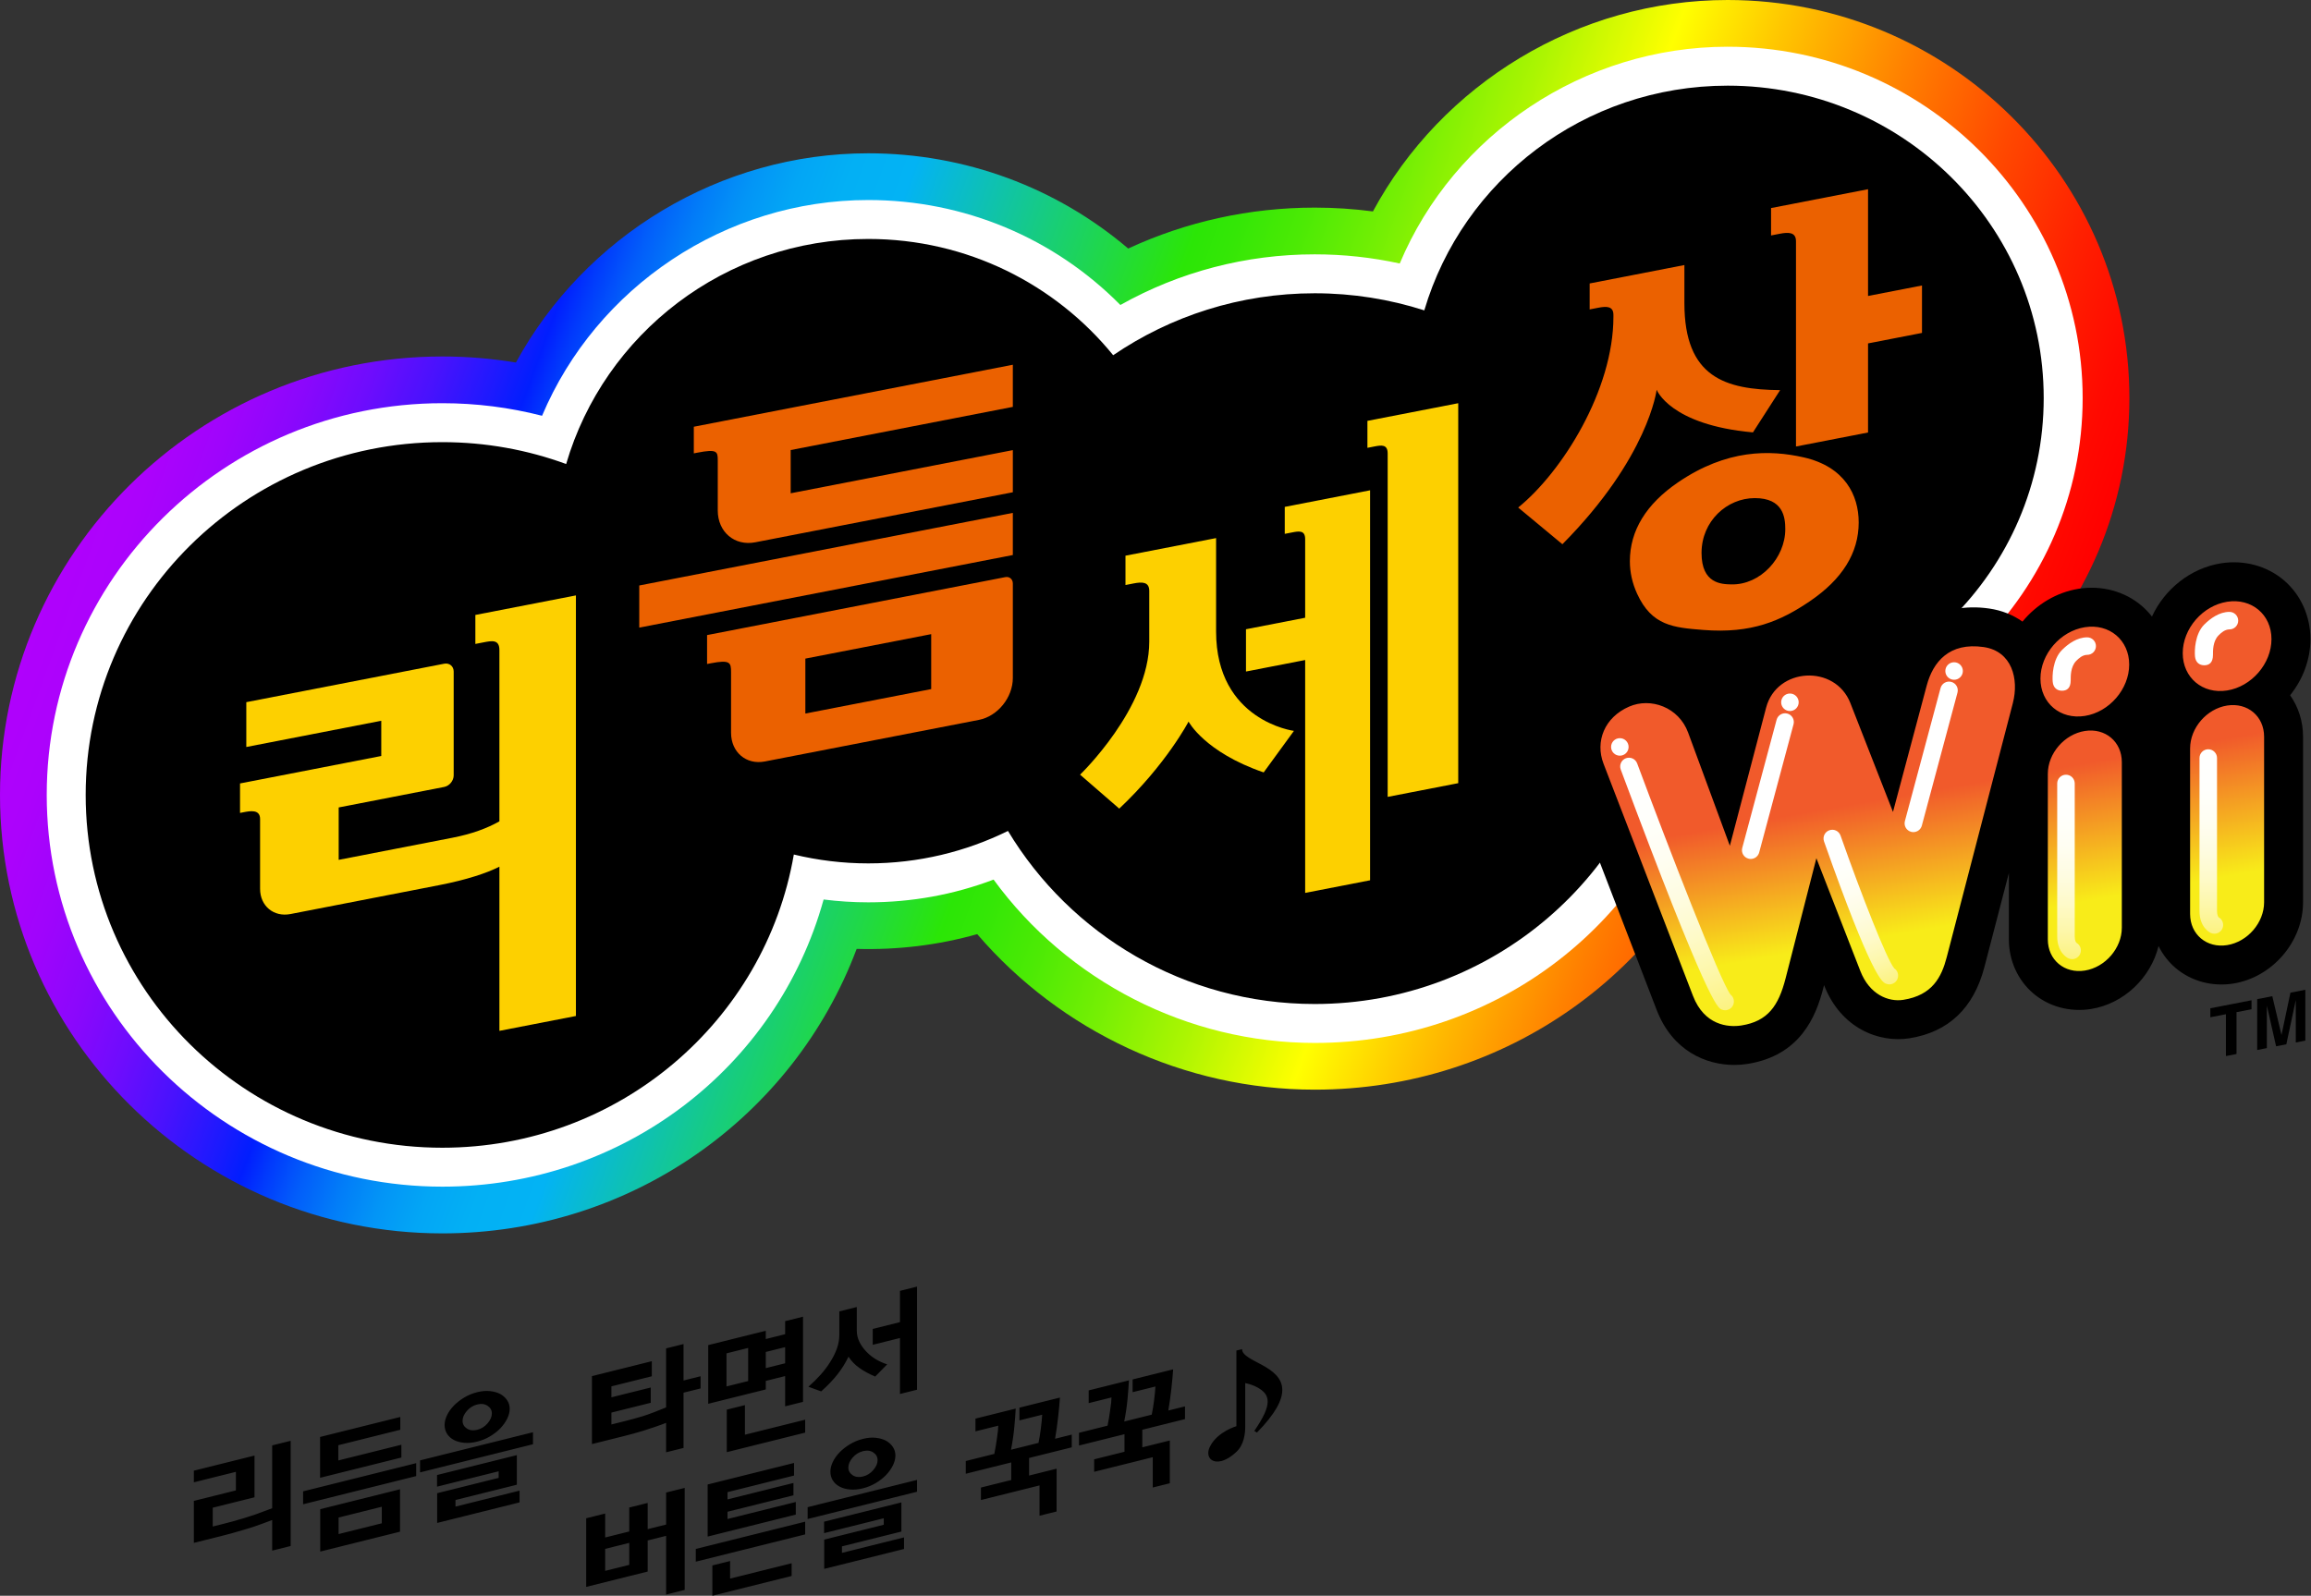 <?xml version="1.0" encoding="UTF-8" standalone="no"?>
<!-- Generator: Adobe Illustrator 25.0.0, SVG Export Plug-In . SVG Version: 6.00 Build 0)  -->

<svg
   version="1.1"
   id="Layer_1"
   x="0px"
   y="0px"
   viewBox="0 0 666.667 460.461"
   xml:space="preserve"
   sodipodi:docname="Rhythm World Wii (리듬 세상 Ｗｉｉ) Logo with Tagline.svg"
   width="666.667"
   height="460.461"
   inkscape:version="1.2.2 (b0a8486541, 2022-12-01)"
   xmlns:inkscape="http://www.inkscape.org/namespaces/inkscape"
   xmlns:sodipodi="http://sodipodi.sourceforge.net/DTD/sodipodi-0.dtd"
   xmlns="http://www.w3.org/2000/svg"
   xmlns:svg="http://www.w3.org/2000/svg"><rect x="0" y="0" width="666.667" height="460.461" fill="#333333" stroke="none"/><defs
   id="defs179" /><sodipodi:namedview
   id="namedview177"
   pagecolor="#505050"
   bordercolor="#eeeeee"
   borderopacity="1"
   inkscape:showpageshadow="0"
   inkscape:pageopacity="0"
   inkscape:pagecheckerboard="0"
   inkscape:deskcolor="#505050"
   showgrid="false"
   inkscape:zoom="2.844"
   inkscape:cx="250.17581"
   inkscape:cy="172.64416"
   inkscape:window-width="2560"
   inkscape:window-height="1404"
   inkscape:window-x="2560"
   inkscape:window-y="0"
   inkscape:window-maximized="1"
   inkscape:current-layer="Layer_1" />
<style
   type="text/css"
   id="style2">
	.st0{fill:url(#Spectrum_1_);}
	.st1{fill:#FFFFFF;}
	.st2{fill:url(#SVGID_1_);}
	.st3{fill:url(#SVGID_2_);}
	.st4{fill:url(#SVGID_3_);}
	.st5{fill:url(#SVGID_4_);}
	.st6{fill:url(#SVGID_5_);}
	.st7{fill:#EB6100;}
	.st8{fill:#FDD000;}
</style>
<path
   id="리듬을_타면서_버튼을_꾹꾹_x266A_"
   d="m 83.846,415.75 v 30.358 l -5.327,1.328 v -8.826 c -1.559,0.592 -3.974,1.482 -4.864,1.779 -1.171,0.394 -2.333,0.758 -3.491,1.091 -1.184,0.361 -2.333,0.695 -3.45,0.995 -1.117,0.303 -2.118,0.564 -3.007,0.785 l -7.788,1.942 v -12.111 l 12.13,-3.024 v -5.361 l -12.13,3.024 v -3.357 l 17.496,-4.362 v 12.042 l -12.048,3.004 v 5.427 l 2.824,-0.704 c 0.86,-0.215 1.836,-0.469 2.926,-0.763 1.089,-0.293 2.199,-0.617 3.328,-0.965 1.131,-0.351 2.253,-0.713 3.369,-1.094 0.906,-0.309 3.305,-1.205 4.703,-1.75 v -18.131 z m 36.216,10.18 v -3.73 l -32.622,8.134 v 3.73 z m -27.721,0.495 23.447,-5.846 v -3.694 l -18.193,4.536 v -4.398 l 17.88,-4.458 v -3.694 l -23.134,5.768 v 11.786 z m 23.056,15.548 V 429.74 l -23.017,5.739 v 12.232 z m -5.255,-2.42 -12.468,3.109 v -4.772 l 12.468,-3.109 z m 43.613,-22.809 v -3.466 l -32.572,8.121 v 3.466 z m -27.64,22.706 23.766,-5.926 v -3.394 l -18.479,4.607 v -1.903 l 17.695,-4.412 v -8.539 l -23.02,5.74 v 3.357 l 17.773,-4.431 v 1.9 l -17.735,4.422 v 8.578 z m 11.55,-23.465 c 1.322,-0.33 2.554,-0.835 3.693,-1.513 1.139,-0.678 2.123,-1.442 2.958,-2.298 0.831,-0.875 1.495,-1.805 1.986,-2.788 0.487,-0.982 0.733,-1.939 0.733,-2.872 0,-0.907 -0.245,-1.73 -0.733,-2.469 -0.49,-0.738 -1.154,-1.337 -1.986,-1.798 -0.834,-0.44 -1.818,-0.719 -2.958,-0.841 -1.139,-0.121 -2.371,-0.018 -3.693,0.311 -1.349,0.336 -2.596,0.851 -3.747,1.544 -1.154,0.693 -2.144,1.465 -2.979,2.321 -0.858,0.882 -1.519,1.811 -1.984,2.787 -0.467,0.977 -0.698,1.918 -0.698,2.826 0,0.933 0.232,1.771 0.698,2.515 0.465,0.745 1.126,1.344 1.984,1.798 0.834,0.44 1.824,0.712 2.979,0.818 1.151,0.107 2.398,-0.006 3.747,-0.342 z m -4.226,-6.008 c 0,-0.933 0.41,-1.876 1.229,-2.832 0.822,-0.958 1.821,-1.583 2.997,-1.876 1.175,-0.293 2.174,-0.166 2.993,0.382 0.822,0.548 1.232,1.285 1.232,2.219 0,0.93 -0.41,1.876 -1.232,2.833 -0.819,0.957 -1.818,1.582 -2.993,1.875 -1.175,0.293 -2.174,0.166 -2.997,-0.382 -0.819,-0.548 -1.229,-1.289 -1.229,-2.22 z m 63.743,-11.63 v -10.517 l -5.03,1.254 v 17.029 c -1.945,0.814 -5.167,2.078 -6.732,2.539 -1.816,0.538 -3.457,0.991 -4.919,1.356 l -4.122,1.028 v -3.426 l 11.346,-2.829 v -4.41 l -11.346,2.829 v -3.163 l 11.651,-2.905 v -4.353 l -17.269,4.306 v 19.608 l 9.288,-2.316 c 1.841,-0.459 3.712,-0.977 5.618,-1.561 1.673,-0.508 4.782,-1.564 6.486,-2.242 v 8.489 l 5.03,-1.254 v -15.945 l 4.919,-1.226 v -3.517 z m 23.726,-14.351 -16.603,4.14 v 16.934 l 16.603,-4.14 v -2.462 l 5.585,-1.393 v 8.727 l 5.156,-1.286 v -24.577 l -5.156,1.286 v 3.767 l -5.585,1.393 z m -11.33,6.519 6.25,-1.558 v 9.549 l -6.25,1.558 z m 0.08,28.513 22.615,-5.638 v -3.73 l -17.382,4.334 v -8.537 l -5.232,1.305 z m 11.25,-28.912 5.585,-1.393 v 4.662 l -5.585,1.393 z m 26.257,-6.112 v -6.851 l -5.044,1.258 v 6.851 c 0,1.242 -0.222,2.499 -0.662,3.772 -0.444,1.274 -1.07,2.556 -1.879,3.843 -0.785,1.283 -1.726,2.538 -2.817,3.763 -1.094,1.225 -2.278,2.394 -3.555,3.511 l 3.684,1.344 c 1.891,-1.692 3.462,-3.333 4.715,-4.934 1.253,-1.598 2.308,-3.289 3.168,-5.078 0.809,1.262 1.87,2.356 3.186,3.28 1.313,0.923 2.817,1.741 4.511,2.447 l 3.462,-3.523 c -1.082,-0.328 -2.149,-0.804 -3.204,-1.428 -1.055,-0.622 -1.99,-1.365 -2.799,-2.227 -0.836,-0.855 -1.505,-1.798 -2.008,-2.825 -0.504,-1.027 -0.755,-2.095 -0.755,-3.202 z m 12.453,2.089 v 16.148 l 4.923,-1.228 v -29.754 l -4.923,1.228 v 9.024 l -7.855,1.958 v 4.582 z m -78.096,55.824 -6.944,1.731 v -6.908 l -5.482,1.367 v 19.8 l 17.743,-4.424 v -8.979 l 5.32,-1.326 v 16.936 l 5.359,-1.336 v -29.433 l -5.359,1.336 v 9.239 l -5.32,1.326 v -7.564 l -5.318,1.326 z m 0,9.635 -6.944,1.731 v -6.346 l 6.944,-1.731 z m 50.75,-8.789 v -3.675 l -31.553,7.867 v 3.675 z m -22.399,-4.448 v -2.093 l 19.016,-4.741 v -3.564 l -19.016,4.741 v -2.096 l 19.187,-4.784 v -3.636 l -24.918,6.213 v 15.029 l 25.426,-6.339 v -3.639 z m -4.376,22.146 22.869,-5.702 v -3.675 l -17.749,4.425 v -5.069 l -5.12,1.277 v 8.744 z m 59.044,-30.008 v -3.418 l -31.559,7.869 v 3.418 z m -26.78,22.256 23.027,-5.741 v -3.343 l -17.904,4.464 v -1.875 l 17.145,-4.275 V 433.528 l -22.304,5.561 v 3.304 l 17.22,-4.293 v 1.875 l -17.183,4.284 z m 11.185,-23.25 c 1.32,-0.329 2.551,-0.831 3.688,-1.509 1.138,-0.681 2.12,-1.445 2.954,-2.297 0.83,-0.875 1.493,-1.805 1.983,-2.788 0.487,-0.982 0.732,-1.939 0.732,-2.872 0,-0.907 -0.245,-1.73 -0.732,-2.47 -0.49,-0.739 -1.153,-1.338 -1.983,-1.802 -0.833,-0.437 -1.816,-0.717 -2.954,-0.839 -1.138,-0.125 -2.368,-0.019 -3.688,0.31 -1.347,0.336 -2.592,0.848 -3.742,1.543 -1.153,0.693 -2.141,1.465 -2.975,2.317 -0.857,0.885 -1.517,1.814 -1.982,2.79 -0.466,0.977 -0.697,1.919 -0.697,2.826 0,0.934 0.231,1.772 0.697,2.516 0.464,0.745 1.124,1.345 1.982,1.799 0.833,0.437 1.822,0.71 2.975,0.819 1.15,0.107 2.395,-0.008 3.742,-0.344 z m -4.22,-6.008 c 0,-0.934 0.409,-1.879 1.227,-2.836 0.821,-0.957 1.819,-1.583 2.993,-1.875 1.174,-0.293 2.171,-0.165 2.99,0.384 0.821,0.548 1.23,1.289 1.23,2.223 0,0.931 -0.409,1.876 -1.23,2.833 -0.818,0.957 -1.816,1.582 -2.99,1.874 -1.174,0.293 -2.171,0.165 -2.993,-0.383 -0.818,-0.549 -1.227,-1.29 -1.227,-2.22 z m 61.034,-20.176 -11.686,2.914 v 3.675 l 6.576,-1.639 c -0.072,1.169 -0.2,2.487 -0.386,3.954 -0.182,1.466 -0.41,2.856 -0.679,4.173 l -7.936,1.979 c 0.44,-2.242 0.76,-4.415 0.954,-6.52 0.197,-2.106 0.332,-3.892 0.407,-5.355 l -11.611,2.895 v 3.675 l 6.576,-1.639 c 0,0.365 -0.03,0.863 -0.093,1.491 -0.06,0.628 -0.153,1.312 -0.275,2.054 -0.099,0.757 -0.215,1.534 -0.347,2.326 -0.138,0.794 -0.278,1.553 -0.425,2.274 l -8.229,2.052 v 3.675 l 13.115,-3.27 v 5.072 l -8.744,2.18 v 3.6 l 16.901,-4.214 v 8.747 l 4.925,-1.228 V 423.797 l -7.936,1.979 v -5.072 l 12.308,-3.069 v -3.675 l -4.811,1.2 c 0.17,-0.949 0.329,-1.96 0.475,-3.04 0.147,-1.077 0.281,-2.145 0.404,-3.205 0.123,-1.059 0.227,-2.078 0.314,-3.054 0.087,-0.979 0.153,-1.838 0.203,-2.587 z m 32.661,-8.143 -11.686,2.914 v 3.675 l 6.579,-1.64 c -0.072,1.169 -0.203,2.488 -0.383,3.953 -0.185,1.467 -0.413,2.857 -0.682,4.174 l -7.936,1.979 c 0.443,-2.242 0.76,-4.415 0.957,-6.521 0.191,-2.105 0.329,-3.892 0.401,-5.354 l -11.608,2.894 v 3.675 l 6.573,-1.639 c 0,0.365 -0.03,0.863 -0.09,1.491 -0.06,0.628 -0.155,1.313 -0.275,2.054 -0.096,0.756 -0.215,1.534 -0.347,2.326 -0.138,0.794 -0.275,1.552 -0.425,2.274 l -8.229,2.052 v 3.675 l 13.115,-3.27 v 5.072 l -8.744,2.18 v 3.6 l 16.901,-4.214 v 8.747 l 4.922,-1.227 v -12.347 l -7.936,1.979 v -5.072 l 12.314,-3.07 v -3.675 l -4.814,1.2 c 0.167,-0.948 0.329,-1.96 0.478,-3.041 0.144,-1.076 0.281,-2.145 0.401,-3.204 0.126,-1.06 0.227,-2.078 0.311,-3.053 0.09,-0.979 0.155,-1.839 0.203,-2.587 z m 31.487,5.955 c 0,-7.112 -11.603,-8.155 -11.603,-11.78 l -1.639,0.409 v 21.821 c 0,0 -5.346,1.54 -7.53,5.707 -0.4,0.722 -0.583,1.424 -0.583,2.045 0,1.762 1.492,2.874 3.747,2.312 1.239,-0.309 2.766,-1.139 4.403,-2.687 2.219,-2.106 2.511,-5.389 2.511,-7.219 v -12.601 c 1.09,0.212 2.582,0.703 3.527,1.26 1.857,1.021 2.949,2.198 2.949,4.097 0,1.933 -1.201,4.581 -3.858,8.454 l 0.765,0.466 c 5.384,-5.485 7.312,-9.384 7.312,-12.284 z"
   style="stroke-width:1.333" />
<g
   id="Cloud"
   transform="scale(1.333)">
	<linearGradient
   id="Spectrum_1_"
   gradientUnits="userSpaceOnUse"
   x1="423.928"
   y1="202.613"
   x2="34.435"
   y2="60.85">
		<stop
   offset="0"
   style="stop-color:#FF0000"
   id="stop5" />
		<stop
   offset="0.025"
   style="stop-color:#FF0900"
   id="stop7" />
		<stop
   offset="0.067"
   style="stop-color:#FF2100"
   id="stop9" />
		<stop
   offset="0.12"
   style="stop-color:#FF4900"
   id="stop11" />
		<stop
   offset="0.181"
   style="stop-color:#FF8000"
   id="stop13" />
		<stop
   offset="0.249"
   style="stop-color:#FFC600"
   id="stop15" />
		<stop
   offset="0.3"
   style="stop-color:#FFFF00"
   id="stop17" />
		<stop
   offset="0.31"
   style="stop-color:#F1FD00"
   id="stop19" />
		<stop
   offset="0.362"
   style="stop-color:#ABF502"
   id="stop21" />
		<stop
   offset="0.409"
   style="stop-color:#74EF04"
   id="stop23" />
		<stop
   offset="0.449"
   style="stop-color:#4CEA05"
   id="stop25" />
		<stop
   offset="0.481"
   style="stop-color:#34E706"
   id="stop27" />
		<stop
   offset="0.5"
   style="stop-color:#2BE606"
   id="stop29" />
		<stop
   offset="0.65"
   style="stop-color:#03B3F4"
   id="stop31" />
		<stop
   offset="0.68"
   style="stop-color:#03B0F4"
   id="stop33" />
		<stop
   offset="0.705"
   style="stop-color:#03A6F5"
   id="stop35" />
		<stop
   offset="0.727"
   style="stop-color:#0395F6"
   id="stop37" />
		<stop
   offset="0.748"
   style="stop-color:#027DF8"
   id="stop39" />
		<stop
   offset="0.769"
   style="stop-color:#025EFA"
   id="stop41" />
		<stop
   offset="0.788"
   style="stop-color:#0139FC"
   id="stop43" />
		<stop
   offset="0.8"
   style="stop-color:#011EFE"
   id="stop45" />
		<stop
   offset="0.816"
   style="stop-color:#1B1AFE"
   id="stop47" />
		<stop
   offset="0.847"
   style="stop-color:#4812FD"
   id="stop49" />
		<stop
   offset="0.879"
   style="stop-color:#6E0CFD"
   id="stop51" />
		<stop
   offset="0.91"
   style="stop-color:#8B07FC"
   id="stop53" />
		<stop
   offset="0.94"
   style="stop-color:#9F04FC"
   id="stop55" />
		<stop
   offset="0.971"
   style="stop-color:#AC02FC"
   id="stop57" />
		<stop
   offset="1"
   style="stop-color:#B001FC"
   id="stop59" />
	</linearGradient>
	<path
   id="Spectrum"
   class="st0"
   d="m 373.883,0 c -32.387,0 -61.888,18.159 -76.768,45.766 -4.165,-0.548 -8.369,-0.824 -12.593,-0.824 -14.081,0 -27.796,3.032 -40.368,8.858 -15.556,-13.243 -35.36,-20.616 -56.247,-20.616 -32.115,0 -61.355,17.948 -76.256,45.294 C 106.414,77.607 101.097,77.168 95.727,77.168 42.943,77.168 0,119.745 0,172.079 c 0,52.334 42.943,94.911 95.727,94.911 40.666,0 75.952,-25.042 89.663,-61.586 8.929,0.257 17.688,-0.822 26.092,-3.19 18.062,21.065 44.85,33.665 73.039,33.665 41.494,0 77.16,-25.882 90.412,-63.555 47.456,-0.561 85.89,-38.995 85.89,-86.159 C 460.823,38.653 421.821,0 373.883,0 Z"
   style="fill:url(#Spectrum_1_)" />
	<path
   id="White"
   class="st1"
   d="m 373.883,10.114 c -31.108,0 -59.198,18.931 -70.964,46.924 -6.03,-1.317 -12.19,-1.982 -18.398,-1.982 -14.858,0 -29.258,3.771 -42.06,10.964 -14.346,-14.523 -33.846,-22.721 -54.554,-22.721 -30.927,0 -58.835,18.829 -70.6,46.705 -7.018,-1.808 -14.246,-2.722 -21.58,-2.722 -47.208,0 -85.613,38.039 -85.613,84.797 0,46.757 38.405,84.797 85.613,84.797 38.965,0 72.406,-25.68 82.513,-62.161 3.21,0.407 6.442,0.612 9.666,0.612 9.388,0 18.48,-1.652 27.118,-4.92 16.022,21.977 42.016,35.359 69.497,35.359 39.635,0 73.326,-26.385 83.004,-63.813 2.122,0.176 4.246,0.264 6.358,0.264 42.361,0 76.826,-34.116 76.826,-76.051 1e-5,-41.934 -34.464,-76.05 -76.826,-76.05 z" />
	<path
   id="Black"
   d="m 373.882,18.542 c -31.108,0 -57.348,20.539 -65.648,48.643 -7.474,-2.394 -15.439,-3.7 -23.714,-3.7 -16.184,0 -31.2,4.953 -43.617,13.408 -12.483,-15.343 -31.58,-25.165 -52.997,-25.165 -31.007,0 -57.155,20.577 -65.385,48.718 -8.347,-3.058 -17.373,-4.734 -26.795,-4.734 -42.628,0 -77.184,34.191 -77.184,76.368 0,42.177 34.557,76.368 77.184,76.368 38.182,0 69.868,-27.438 76.066,-63.47 5.168,1.245 10.56,1.921 16.113,1.921 10.862,0 21.122,-2.537 30.232,-7.026 13.508,22.438 38.177,37.464 66.382,37.464 38.554,0 70.509,-28.07 76.363,-64.784 4.21,0.801 8.552,1.235 12.999,1.235 37.775,0 68.398,-30.276 68.398,-67.623 0,-37.347 -30.623,-67.623 -68.398,-67.623 z" />
	<rect
   x="368.231"
   y="142.355"
   width="43.695"
   height="14.336"
   id="rect65" />
</g>
<g
   id="Wii"
   transform="scale(1.333)">
	<path
   d="m 500,138.345 c 0,-4.975 -2.086,-9.61 -5.724,-12.718 -3.669,-3.134 -8.642,-4.475 -13.624,-3.688 -6.616,1.049 -12.221,5.616 -14.944,11.526 -0.658,-0.845 -1.401,-1.626 -2.224,-2.328 -3.669,-3.135 -8.644,-4.479 -13.624,-3.689 -4.846,0.768 -9.149,3.424 -12.175,7.112 -2.064,-1.468 -4.502,-2.44 -7.177,-2.829 -10.578,-1.543 -18.89,4.015 -21.688,14.504 l -0.673,2.526 c -2.953,-7.107 -9.859,-11.377 -17.733,-10.927 -7.951,0.464 -14.371,5.65 -16.353,13.209 l -1.057,4.023 c -1.821,-4.464 -5.225,-7.94 -9.647,-9.828 -4.545,-1.942 -9.704,-1.944 -14.154,-0.007 -9.252,4.027 -13.569,13.969 -10.043,23.127 l 19.354,50.241 c 3.424,8.891 10.662,11.931 16.817,11.93 0.983,0 1.939,-0.077 2.848,-0.221 11.395,-1.805 14.819,-10.234 16.404,-16.418 l 0.161,-0.634 0.003,0.006 c 3.655,9.385 11.922,12.536 18.477,11.495 8.448,-1.338 13.907,-6.527 16.225,-15.426 l 5.294,-20.347 v 14.375 c 0,4.559 1.919,8.813 5.264,11.671 3.373,2.879 7.925,4.115 12.49,3.394 7.135,-1.13 12.967,-6.786 14.636,-13.632 0.887,1.801 2.125,3.413 3.666,4.729 3.373,2.878 7.925,4.116 12.49,3.394 8.476,-1.343 15.117,-9.075 15.117,-17.601 v -35.847 c 0,-3.281 -0.994,-6.404 -2.799,-8.963 C 498.347,147.09 500,142.816 500,138.345 Z"
   id="path68" />
	<linearGradient
   id="SVGID_1_"
   gradientUnits="userSpaceOnUse"
   x1="430.2"
   y1="213.799"
   x2="417.412"
   y2="141.274">
		<stop
   offset="0.2"
   style="stop-color:#F8EC19"
   id="stop70" />
		<stop
   offset="0.6"
   style="stop-color:#F15A2B"
   id="stop72" />
	</linearGradient>
	<path
   class="st2"
   d="m 435.607,152.19 -14.315,55.019 c -1.119,4.299 -3.097,8.228 -9.386,9.224 -3.265,0.517 -7.339,-1.18 -9.305,-6.229 l -9.515,-24.427 -6.668,26.02 c -1.521,5.935 -3.847,9.281 -9.558,10.186 -2.93,0.464 -8.038,-0.068 -10.482,-6.413 l -19.354,-50.242 c -1.854,-4.814 0.187,-10.04 5.54,-12.369 4.667,-2.031 10.732,0.111 12.765,5.628 l 9.031,24.501 7.849,-29.905 c 2.296,-8.747 14.931,-9.42 18.229,-0.994 l 9.225,23.57 7.298,-27.351 c 1.373,-5.146 4.896,-9.419 12.33,-8.337 6.106,0.889 7.671,6.903 6.314,12.119 z m 23.579,48.633 v -35.847 c 0,-4.422 -3.585,-7.439 -8.007,-6.739 -4.422,0.7 -8.007,4.853 -8.007,9.275 v 35.847 c 0,4.422 3.585,7.44 8.007,6.74 4.422,-0.7 8.007,-4.854 8.007,-9.276 z m 1.594,-56.968 c 0,5.303 -4.299,10.283 -9.602,11.123 -5.303,0.84 -9.602,-2.778 -9.602,-8.081 0,-5.303 4.299,-10.283 9.602,-11.123 5.303,-0.84 9.602,2.778 9.602,8.081 z m 29.197,51.459 V 159.467 c 0,-4.422 -3.585,-7.439 -8.007,-6.739 -4.422,0.7 -8.007,4.853 -8.007,9.275 v 35.847 c 0,4.422 3.585,7.44 8.007,6.74 4.422,-0.7 8.007,-4.854 8.007,-9.276 z m 1.594,-56.968 c 0,5.303 -4.299,10.283 -9.602,11.123 -5.303,0.84 -9.602,-2.778 -9.602,-8.081 0,-5.303 4.299,-10.283 9.602,-11.123 5.303,-0.84 9.602,2.778 9.602,8.081 z"
   id="path75"
   style="fill:url(#SVGID_1_)" />
	<g
   id="g167">
		<circle
   class="st1"
   cx="350.551"
   cy="161.688"
   r="1.896"
   id="circle77" />
		<circle
   class="st1"
   cx="387.359"
   cy="152.023"
   r="1.896"
   id="circle79" />
		<circle
   class="st1"
   cx="422.887"
   cy="145.254"
   r="1.896"
   id="circle81" />
		<linearGradient
   id="SVGID_2_"
   gradientUnits="userSpaceOnUse"
   x1="352.352"
   y1="163.951"
   x2="373.405"
   y2="218.798">
			<stop
   offset="0"
   style="stop-color:#FFFFFF"
   id="stop83" />
			<stop
   offset="0.217"
   style="stop-color:#FFFFFC"
   id="stop85" />
			<stop
   offset="0.391"
   style="stop-color:#FFFEF2"
   id="stop87" />
			<stop
   offset="0.55"
   style="stop-color:#FEFCE1"
   id="stop89" />
			<stop
   offset="0.701"
   style="stop-color:#FEFAC9"
   id="stop91" />
			<stop
   offset="0.845"
   style="stop-color:#FDF7AA"
   id="stop93" />
			<stop
   offset="0.983"
   style="stop-color:#FCF385"
   id="stop95" />
			<stop
   offset="1"
   style="stop-color:#FCF380"
   id="stop97" />
		</linearGradient>
		<path
   class="st3"
   d="m 373.336,218.69 c -0.277,0 -0.556,-0.061 -0.823,-0.189 -0.813,-0.393 -2.975,-1.436 -21.769,-51.921 -0.365,-0.982 0.135,-2.073 1.116,-2.439 0.981,-0.364 2.073,0.133 2.44,1.115 6.677,17.936 17.989,47.177 20.2,50.038 0.693,0.536 0.942,1.502 0.545,2.324 -0.326,0.677 -1.004,1.073 -1.709,1.073 z"
   id="path100"
   style="fill:url(#SVGID_2_)" />
		<linearGradient
   id="SVGID_3_"
   gradientUnits="userSpaceOnUse"
   x1="396.154"
   y1="179.625"
   x2="409.03"
   y2="213.167">
			<stop
   offset="0"
   style="stop-color:#FFFFFF"
   id="stop102" />
			<stop
   offset="0.217"
   style="stop-color:#FFFFFC"
   id="stop104" />
			<stop
   offset="0.391"
   style="stop-color:#FFFEF2"
   id="stop106" />
			<stop
   offset="0.55"
   style="stop-color:#FEFCE1"
   id="stop108" />
			<stop
   offset="0.701"
   style="stop-color:#FEFAC9"
   id="stop110" />
			<stop
   offset="0.845"
   style="stop-color:#FDF7AA"
   id="stop112" />
			<stop
   offset="0.983"
   style="stop-color:#FCF385"
   id="stop114" />
			<stop
   offset="1"
   style="stop-color:#FCF380"
   id="stop116" />
		</linearGradient>
		<path
   class="st4"
   d="m 408.879,213.09 c -0.277,0 -0.556,-0.061 -0.823,-0.189 -0.739,-0.357 -2.993,-1.445 -13.318,-30.758 -0.347,-0.988 0.171,-2.07 1.159,-2.418 0.991,-0.347 2.073,0.171 2.42,1.159 4.506,12.794 10.045,26.931 11.62,28.735 0.774,0.518 1.067,1.538 0.65,2.399 -0.326,0.677 -1.004,1.072 -1.709,1.072 z"
   id="path119"
   style="fill:url(#SVGID_3_)" />
		<path
   class="st1"
   d="m 378.876,185.938 c -0.163,0 -0.328,-0.021 -0.492,-0.066 -1.012,-0.271 -1.612,-1.31 -1.342,-2.322 l 7.434,-27.744 c 0.272,-1.012 1.314,-1.611 2.323,-1.341 1.012,0.271 1.612,1.31 1.342,2.322 l -7.434,27.744 c -0.227,0.848 -0.994,1.407 -1.831,1.407 z"
   id="path121" />
		<path
   class="st1"
   d="m 414.074,180.129 c -0.163,0 -0.328,-0.021 -0.492,-0.066 -1.012,-0.271 -1.612,-1.31 -1.342,-2.322 l 7.716,-28.792 c 0.272,-1.012 1.315,-1.612 2.323,-1.341 1.012,0.271 1.612,1.31 1.342,2.322 l -7.716,28.792 c -0.227,0.848 -0.994,1.407 -1.831,1.407 z"
   id="path123" />
		<path
   class="st1"
   d="m 451.689,137.963 c -2.184,0 -4.133,1.421 -5.452,2.74 -2.039,2.039 -2.126,5.674 -2.006,6.904 0.127,1.301 0.959,1.915 2.006,1.915 1.047,0 1.885,-0.541 1.885,-2.25 0,-0.835 -0.057,-2.901 1.17,-4.183 0.553,-0.579 1.41,-1.333 2.397,-1.333 1.047,0 1.896,-0.849 1.896,-1.896 0,-1.047 -0.849,-1.896 -1.896,-1.896 z"
   id="path125" />
		<linearGradient
   id="SVGID_4_"
   gradientUnits="userSpaceOnUse"
   x1="447.762"
   y1="167.702"
   x2="447.762"
   y2="207.632">
			<stop
   offset="0"
   style="stop-color:#FFFFFF"
   id="stop127" />
			<stop
   offset="0.217"
   style="stop-color:#FFFFFC"
   id="stop129" />
			<stop
   offset="0.391"
   style="stop-color:#FFFEF2"
   id="stop131" />
			<stop
   offset="0.55"
   style="stop-color:#FEFCE1"
   id="stop133" />
			<stop
   offset="0.701"
   style="stop-color:#FEFAC9"
   id="stop135" />
			<stop
   offset="0.845"
   style="stop-color:#FDF7AA"
   id="stop137" />
			<stop
   offset="0.983"
   style="stop-color:#FCF385"
   id="stop139" />
			<stop
   offset="1"
   style="stop-color:#FCF380"
   id="stop141" />
		</linearGradient>
		<path
   class="st5"
   d="m 449.357,204.084 c -0.066,-0.067 -0.362,-0.413 -0.362,-1.375 v -33.111 c 0,-1.047 -0.849,-1.896 -1.896,-1.896 -1.047,0 -1.896,0.849 -1.896,1.896 v 33.111 c 0,3.522 2.178,4.632 2.426,4.747 0.258,0.119 0.528,0.176 0.795,0.176 0.716,0 1.403,-0.408 1.722,-1.1 0.42,-0.904 0.066,-1.968 -0.789,-2.448 z"
   id="path144"
   style="fill:url(#SVGID_4_)" />
		<path
   class="st1"
   d="m 482.478,132.454 c -2.184,0 -4.133,1.421 -5.452,2.74 -2.039,2.039 -2.126,5.674 -2.006,6.904 0.127,1.301 0.959,1.915 2.006,1.915 1.047,0 1.885,-0.541 1.885,-2.25 0,-0.835 -0.057,-2.901 1.17,-4.183 0.553,-0.579 1.41,-1.333 2.397,-1.333 1.047,0 1.896,-0.849 1.896,-1.896 1e-5,-1.047 -0.849,-1.896 -1.896,-1.896 z"
   id="path146" />
		<linearGradient
   id="SVGID_5_"
   gradientUnits="userSpaceOnUse"
   x1="478.554"
   y1="162.192"
   x2="478.554"
   y2="202.123">
			<stop
   offset="0"
   style="stop-color:#FFFFFF"
   id="stop148" />
			<stop
   offset="0.217"
   style="stop-color:#FFFFFC"
   id="stop150" />
			<stop
   offset="0.391"
   style="stop-color:#FFFEF2"
   id="stop152" />
			<stop
   offset="0.55"
   style="stop-color:#FEFCE1"
   id="stop154" />
			<stop
   offset="0.701"
   style="stop-color:#FEFAC9"
   id="stop156" />
			<stop
   offset="0.845"
   style="stop-color:#FDF7AA"
   id="stop158" />
			<stop
   offset="0.983"
   style="stop-color:#FCF385"
   id="stop160" />
			<stop
   offset="1"
   style="stop-color:#FCF380"
   id="stop162" />
		</linearGradient>
		<path
   class="st6"
   d="m 480.149,198.575 c -0.066,-0.067 -0.362,-0.413 -0.362,-1.375 v -33.111 c 0,-1.047 -0.849,-1.896 -1.896,-1.896 -1.047,0 -1.896,0.849 -1.896,1.896 v 33.111 c 0,3.522 2.178,4.632 2.426,4.747 0.258,0.119 0.528,0.176 0.795,0.176 0.716,0 1.403,-0.408 1.722,-1.1 0.42,-0.904 0.066,-1.968 -0.789,-2.448 z"
   id="path165"
   style="fill:url(#SVGID_5_)" />
	</g>
</g>
<g
   id="리듬_세상"
   transform="scale(1.333)">
	<path
   id="상"
   class="st7"
   d="m 390.294,98.998 c -7.237,-1.631 -16.553,-1.802 -27.12,5.394 -6.948,4.732 -10.452,10.496 -10.452,17.102 9e-5,2.38 0.522,4.741 1.559,7.013 3.183,6.971 7.898,7.346 14.308,7.855 10.474,0.832 16.774,-1.94 23.054,-6.195 7.017,-4.76 10.599,-10.441 10.599,-17.081 -3e-5,-5.928 -3.042,-12.081 -11.948,-14.088 z m -15.594,27.506 c -2.128,-0.042 -6.469,-0.127 -6.469,-6.802 0,-6.917 5.523,-11.879 11.527,-11.879 6.163,-7.4e-4 6.596,4.175 6.596,6.717 0,6.231 -5.37,12.087 -11.653,11.964 z m 41.239,-64.705 v 10.269 l -11.674,2.269 v 19.285 l -15.594,3.031 V 52.22 c 0,-2.001 -1.643,-1.981 -3.514,-1.617 l -1.88,0.365 v -5.93 l 20.988,-4.08 v 23.11 z m -57.422,22.569 c 0,0 -1.712,14.593 -20.398,33.442 l -9.567,-7.944 c 9.575,-7.754 20.609,-25.472 20.609,-41.26 v -0.446 c 0,-1.897 -1.467,-1.895 -3.295,-1.539 l -1.847,0.359 v -5.62 l 20.504,-3.985 v 8.246 c 0,16.124 8.895,18.717 20.714,18.833 l -5.879,9.145 C 361.398,91.987 358.517,84.368 358.517,84.368 Z" />
	<path
   id="세"
   class="st8"
   d="m 280.022,158.214 -6.55,8.992 c -12.797,-4.401 -16.253,-11.003 -16.253,-11.003 0,0 -4.846,9.277 -15.004,18.839 l -8.474,-7.355 c 0,0 14.972,-14.352 14.972,-28.786 v -10.986 c 0,-2.009 -1.588,-1.967 -3.363,-1.622 l -1.784,0.347 v -6.348 l 19.61,-3.812 -3e-5,20.211 c -1e-5,19.352 16.847,21.523 16.847,21.523 z m -1.986,-48.488 v 5.837 l 1.519,-0.295 c 1.512,-0.294 2.896,-0.563 2.896,1.446 v 17.011 l -12.808,2.49 v 9.151 l 12.808,-2.49 3e-5,50.411 14.048,-2.731 v -84.42 z m 17.888,-18.621 v 5.837 l 1.519,-0.295 c 1.512,-0.294 2.864,-0.492 2.864,1.517 v 74.338 l 15.27,-2.968 3e-5,-82.25 z" />
	<path
   id="듬"
   class="st7"
   d="m 217.56,124.93 -64.541,12.546 v 6.262 l 0.8,-0.156 c 4.224,-0.821 4.39,-0.13 4.39,1.933 v 13.104 c 0,4.219 3.281,7.002 7.328,6.215 l 46.324,-9.004 c 4.047,-0.787 7.328,-4.845 7.328,-9.064 v -20.455 c 0,-0.938 -0.729,-1.556 -1.628,-1.381 z m -16.039,24.236 -27.233,5.294 v -11.892 l 27.233,-5.294 z m 17.667,-38.141 5e-5,9.12 -80.845,15.715 v -9.12 z M 171.113,97.422 v 9.36 l 48.075,-9.345 v 9.12 l -55.716,10.83 c -4.497,0.874 -8.142,-2.218 -8.142,-6.906 l -3e-5,-10.866 c 0,-1.88 -0.166,-2.45 -4.383,-1.63 l -0.799,0.155 2e-5,-5.765 69.039,-13.42 v 9.12 z" />
	<path
   id="리_00000013903391440715053090000008889231044700341165_"
   class="st8"
   d="m 102.873,133.118 v 6.276 l 1.79,-0.348 c 1.782,-0.346 3.414,-0.664 3.414,1.678 v 37.069 c -2.633,1.504 -6.004,2.746 -10.161,3.554 l -24.62,4.786 v -11.345 l 22.831,-4.438 c 1.136,-0.221 2.057,-1.343 2.057,-2.506 v -22.463 c 0,-1.163 -0.921,-1.927 -2.057,-1.706 l -42.823,8.324 v 9.701 l 29.207,-5.677 v 7.628 l -30.565,5.941 v 6.382 l 0.722,-0.14 c 1.457,-0.283 3.618,-0.703 3.618,1.466 v 15.101 c 0,3.722 2.947,6.167 6.582,5.461 L 95.016,191.613 c 6.031,-1.172 10.408,-2.647 13.061,-4.004 v 35.541 l 16.558,-3.218 v -91.043 z" />
</g>
<path
   id="_x2122_"
   d="m 642.123,304.731 v -12.07 l -4.491,0.873 v -2.594 l 11.878,-2.309 v 2.594 l -4.329,0.841 v 12.07 z m 20.155,-3.918 v -12.257 l -2.727,12.787 -2.953,0.574 -2.662,-11.739 v 12.257 l -2.791,0.543 v -14.672 l 4.361,-0.848 2.63,11.127 0.032,-0.006 2.565,-12.136 4.304,-0.837 v 14.672 z"
   style="stroke-width:1.333" />
</svg>
